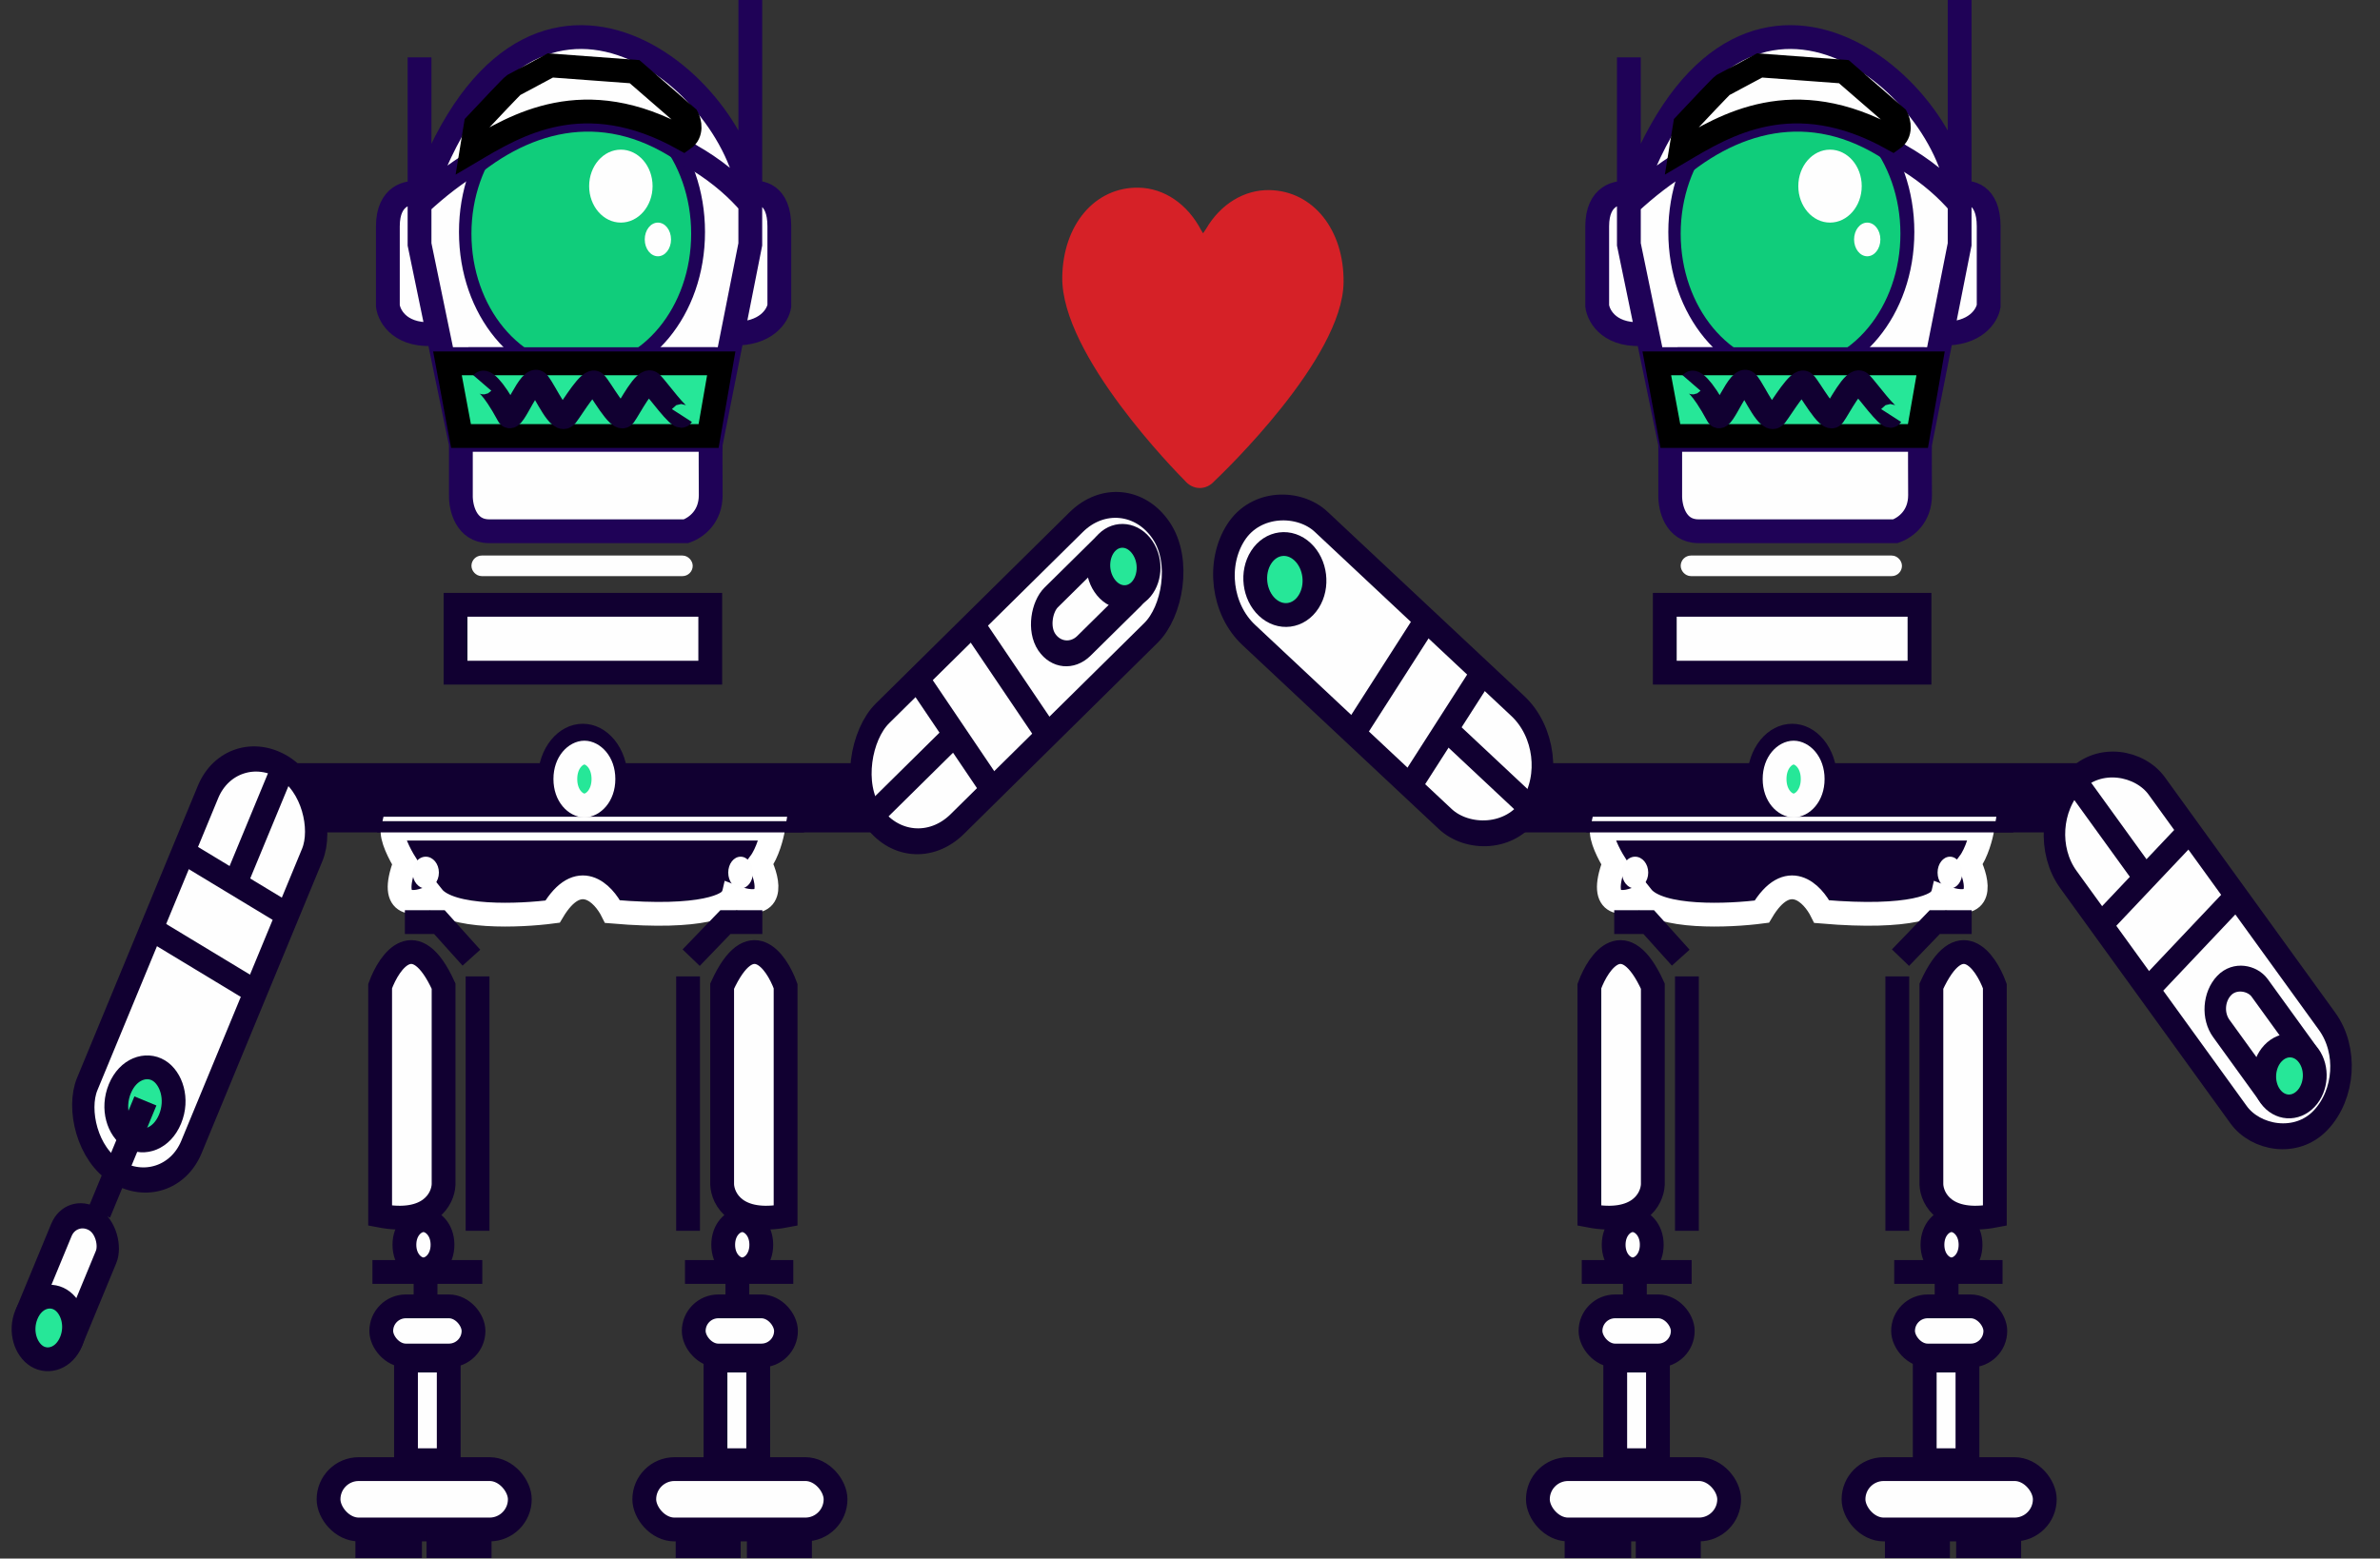 <svg width="200" height="131" viewBox="0 0 200 131" fill="none" xmlns="http://www.w3.org/2000/svg">
<rect x="0" y="0" width="200" height="131" fill="#333333" stroke="none"/>
<path d="M38.729 41.615V37.329L38.656 36.971L37.251 30.184L36.807 28.041C33.732 28.398 32.717 26.642 32.594 25.719V19.022C32.594 16.378 34.368 16.075 35.255 16.253V17.146C44.052 -8.484 62.385 6.876 63.05 17.146V16.253C63.863 16.045 65.49 16.307 65.49 19.022V25.719C65.361 26.523 64.396 28.113 61.564 28.041L61.139 30.184L59.794 36.971L59.724 37.329C59.699 38.073 59.724 39.971 59.724 41.615C59.724 43.401 58.566 44.324 57.654 44.652H41.095C39.143 44.652 38.705 42.627 38.729 41.615Z" fill="#FEFEFE"/>
<path d="M35.255 4.822V16.253M63.05 0V16.253M63.05 17.146V20.54L61.564 28.041M63.05 17.146C58.96 12.324 47.674 5.573 35.255 17.146M63.05 17.146C62.385 6.876 44.052 -8.484 35.255 17.146M63.05 17.146V16.253M35.255 17.146V20.54L36.807 28.041M35.255 17.146V16.253M63.05 16.253C63.863 16.045 65.49 16.307 65.49 19.022C65.49 21.736 65.49 24.618 65.49 25.719C65.361 26.523 64.396 28.113 61.564 28.041M61.564 28.041L61.139 30.184M35.255 16.253C34.368 16.075 32.594 16.378 32.594 19.022C32.594 21.665 32.594 24.588 32.594 25.719C32.717 26.642 33.732 28.398 36.807 28.041M36.807 28.041L37.251 30.184M38.656 36.971L38.729 37.329V41.615C38.705 42.627 39.143 44.652 41.095 44.652C43.047 44.652 53.145 44.652 57.654 44.652C58.566 44.324 59.724 43.401 59.724 41.615C59.724 39.971 59.699 38.073 59.724 37.329L59.794 36.971M38.656 36.971H59.794M38.656 36.971L37.251 30.184M59.794 36.971L61.139 30.184M37.251 30.184H61.139M40.578 32.506C41.194 33.459 42.544 35.257 43.017 34.828C43.608 34.292 44.865 32.06 45.53 32.506C46.196 32.953 47.526 35.185 47.97 34.828C48.413 34.471 49.67 31.792 50.335 32.506C51.001 33.221 51.962 35.543 52.775 34.828C53.588 34.114 54.623 32.06 55.14 32.506C55.658 32.953 57.062 35.364 57.654 34.828" stroke="#1F0257" stroke-width="2"/>
<rect x="40.05" y="47.128" width="17.729" height="0.865" rx="0.432" fill="#26E798" stroke="#FEFEFE" stroke-width="0.865"/>
<rect x="38.281" y="50.836" width="21.404" height="5.704" fill="#FEFEFE" stroke="#110031" stroke-width="2"/>
<mask id="path-5-inside-1_4307_120231" fill="white">
<rect x="32.727" y="55.977" width="32.376" height="10.062" rx="1.474"/>
</mask>
<rect x="32.727" y="55.977" width="32.376" height="10.062" rx="1.474" fill="#FEFEFE" stroke="#110031" stroke-width="4" mask="url(#path-5-inside-1_4307_120231)"/>
<rect x="23.977" y="65.148" width="49.879" height="3.817" fill="#110031" stroke="#110031" stroke-width="2"/>
<ellipse cx="48.974" cy="65.474" rx="3.771" ry="4.638" fill="#110031"/>
<path d="M50.709 65.481C50.709 66.92 49.802 67.704 49.108 67.704C48.414 67.704 47.508 66.92 47.508 65.481C47.508 64.042 48.414 63.258 49.108 63.258C49.802 63.258 50.709 64.042 50.709 65.481Z" fill="#26E798" stroke="#FEFEFE" stroke-width="2"/>
<path d="M64.97 69.648H33.01C32.832 70.373 33.628 71.884 34.048 72.548C32.565 76.463 34.963 76.052 36.347 75.357C37.83 77.242 43.688 76.988 46.432 76.626C48.627 72.929 50.708 75.085 51.474 76.626C59.068 77.278 61.361 76.052 61.559 75.357C65.178 76.735 64.599 74.058 63.858 72.548C64.51 71.678 64.871 70.252 64.97 69.648Z" fill="#110031" stroke="white" stroke-width="2"/>
<rect x="31.688" y="69.023" width="35.886" height="0.943" fill="#110031"/>
<rect x="0.474" y="1.442" width="10.231" height="36.804" rx="5.116" transform="matrix(0.856 0.517 -0.382 0.924 19.58 60.263)" fill="#FEFEFE" stroke="#110031" stroke-width="2"/>
<rect x="0.152" y="-1.531" width="11.225" height="34.091" rx="5.613" transform="matrix(-0.56 -0.829 0.712 -0.703 77.623 72.261)" fill="#FEFEFE" stroke="#110031" stroke-width="2"/>
<ellipse cx="35.777" cy="73.344" rx="1.105" ry="1.336" fill="#FEFEFE"/>
<ellipse cx="62.236" cy="73.344" rx="1.04" ry="1.336" fill="#FEFEFE"/>
<path d="M34.023 77.508H36.925L39.614 80.495" stroke="#110031" stroke-width="2"/>
<path d="M64.062 77.508H60.958L58.081 80.495" stroke="#110031" stroke-width="2"/>
<path d="M40.133 82.07V103.453" stroke="#110031" stroke-width="2"/>
<path d="M57.82 82.07V103.453" stroke="#110031" stroke-width="2"/>
<path d="M31.945 82.89V102.181C36.092 102.974 37.227 100.769 37.276 99.567V82.89C34.907 77.698 32.735 80.727 31.945 82.89Z" fill="#FEFEFE" stroke="#110031" stroke-width="2"/>
<path d="M66.016 82.89V102.181C61.869 102.974 60.734 100.769 60.685 99.567V82.89C63.054 77.698 65.226 80.727 66.016 82.89Z" fill="#FEFEFE" stroke="#110031" stroke-width="2"/>
<path d="M37.185 104.628C37.185 105.93 36.321 106.694 35.585 106.694C34.849 106.694 33.984 105.93 33.984 104.628C33.984 103.327 34.849 102.562 35.585 102.562C36.321 102.562 37.185 103.327 37.185 104.628Z" fill="#FEFEFE" stroke="#110031" stroke-width="2"/>
<path d="M63.974 104.628C63.974 105.93 63.11 106.694 62.374 106.694C61.638 106.694 60.773 105.93 60.773 104.628C60.773 103.327 61.638 102.562 62.374 102.562C63.11 102.562 63.974 103.327 63.974 104.628Z" fill="#FEFEFE" stroke="#110031" stroke-width="2"/>
<path d="M31.297 106.914H35.761M40.529 106.914H35.761M35.761 106.914V110.059" stroke="#110031" stroke-width="2"/>
<path d="M57.562 106.914H61.964M66.664 106.914H61.964M61.964 106.914V110.059" stroke="#110031" stroke-width="2"/>
<rect x="32.039" y="109.805" width="7.752" height="4.132" rx="2.066" fill="#FEFEFE" stroke="#110031" stroke-width="2"/>
<rect x="58.297" y="109.805" width="7.752" height="4.132" rx="2.066" fill="#FEFEFE" stroke="#110031" stroke-width="2"/>
<rect x="34.117" y="114.359" width="3.591" height="8.377" fill="#FEFEFE" stroke="#110031" stroke-width="2"/>
<rect x="60.125" y="114.359" width="3.591" height="8.377" fill="#FEFEFE" stroke="#110031" stroke-width="2"/>
<rect x="27.609" y="123.484" width="16.073" height="5.075" rx="2.538" fill="#FEFEFE" stroke="#110031" stroke-width="2"/>
<rect x="54.141" y="123.484" width="16.073" height="5.075" rx="2.538" fill="#FEFEFE" stroke="#110031" stroke-width="2"/>
<rect x="29.867" y="128.289" width="5.591" height="2.673" fill="#110031"/>
<rect x="35.844" y="128.289" width="5.461" height="2.673" fill="#110031"/>
<rect x="62.766" y="128.289" width="5.461" height="2.673" fill="#110031"/>
<rect x="56.781" y="128.289" width="5.461" height="2.673" fill="#110031"/>
<path d="M24.078 63.844L19.774 74.25" stroke="#110031" stroke-width="2"/>
<path d="M15.352 71.578L24.19 76.923" stroke="#110031" stroke-width="2"/>
<path d="M12.68 78.055L21.518 83.399" stroke="#110031" stroke-width="2"/>
<path d="M72.789 69.07L80.242 61.711" stroke="#110031" stroke-width="2"/>
<path d="M83.367 66.336L76.952 56.837" stroke="#110031" stroke-width="2"/>
<path d="M88.008 61.758L81.593 52.259" stroke="#110031" stroke-width="2"/>
<path d="M14.292 94.061C13.595 95.745 12.071 96.221 11.023 95.588C9.975 94.954 9.376 93.194 10.072 91.51C10.769 89.826 12.293 89.349 13.341 89.983C14.389 90.617 14.988 92.377 14.292 94.061Z" fill="#26E798" stroke="#110031" stroke-width="2"/>
<path d="M12.219 92.539L8.322 101.961" stroke="#110031" stroke-width="2"/>
<rect x="0.474" y="1.442" width="4.387" height="11.848" rx="2.194" transform="matrix(0.856 0.517 -0.382 0.924 6.143 99.778)" fill="#FEFEFE" stroke="#110031" stroke-width="2"/>
<path d="M5.978 112.756C5.392 114.172 4.064 114.575 3.116 114.002C2.168 113.428 1.638 111.902 2.223 110.486C2.809 109.07 4.137 108.667 5.085 109.241C6.033 109.814 6.563 111.341 5.978 112.756Z" fill="#26E798" stroke="#110031" stroke-width="2"/>
<rect x="0.152" y="-1.531" width="4.907" height="10.88" rx="2.453" transform="matrix(-0.56 -0.829 0.712 -0.703 90.514 55.058)" fill="#FEFEFE" stroke="#110031" stroke-width="2"/>
<path d="M93.034 45.584C93.881 44.747 95.222 44.862 96.012 46.032C96.802 47.202 96.627 48.813 95.78 49.65C94.933 50.486 93.592 50.371 92.802 49.201C92.012 48.032 92.187 46.42 93.034 45.584Z" fill="#26E798" stroke="#110031" stroke-width="2"/>
<path d="M58.244 19.5C58.244 26.087 53.889 31.078 48.907 31.078C43.925 31.078 39.57 26.087 39.57 19.5C39.57 12.913 43.925 7.922 48.907 7.922C53.889 7.922 58.244 12.913 58.244 19.5Z" fill="#FEFEFE" stroke="#1F0257" stroke-width="2"/>
<ellipse cx="48.849" cy="19.647" rx="9.232" ry="11.163" fill="#10CD7B"/>
<path d="M58.605 30.188H40.531L41.193 34.346L56.841 34.432L58.605 30.188Z" stroke="#1F0257" stroke-width="2"/>
<path d="M39.484 13.993C44.924 9.547 51.776 8.195 58.598 13.53" stroke="#1F0257" stroke-width="2"/>
<path d="M57.454 11.687C49.051 6.981 43.302 10.554 39.617 12.732L39.986 10.467C40.993 9.392 43.037 7.225 43.155 7.156C43.273 7.086 45.268 6.023 46.251 5.5L53.326 6.023L57.749 9.857C57.97 10.263 58.161 11.199 57.454 11.687Z" fill="#FEFEFE" stroke="black" stroke-width="2"/>
<ellipse cx="52.173" cy="15.644" rx="2.665" ry="3.066" fill="#FEFEFE"/>
<ellipse cx="55.285" cy="20.126" rx="1.105" ry="1.415" fill="#FEFEFE"/>
<path d="M60.61 30.539H37.602L38.741 36.646H59.547L60.61 30.539Z" fill="#26E798" stroke="black" stroke-width="2"/>
<path d="M40.531 32.192C40.678 32.021 41.326 32.328 42.738 34.927C43.106 35.611 44.577 31.337 45.239 32.192C45.902 33.047 47.005 35.696 47.594 34.927C48.182 34.158 49.58 31.764 50.021 32.192C50.463 32.619 52.008 35.525 52.449 34.927C52.89 34.329 54.215 31.679 54.73 32.192C55.244 32.705 57.084 35.269 57.304 34.927" stroke="#110031" stroke-width="2"/>
<path d="M140.354 41.615V37.329L140.28 36.971L138.876 30.184L138.432 28.041C135.357 28.398 134.342 26.642 134.219 25.719V19.022C134.219 16.378 135.993 16.075 136.88 16.253V17.146C145.677 -8.484 164.01 6.876 164.675 17.146V16.253C165.488 16.045 167.115 16.307 167.115 19.022V25.719C166.986 26.523 166.021 28.113 163.189 28.041L162.764 30.184L161.419 36.971L161.349 37.329C161.324 38.073 161.349 39.971 161.349 41.615C161.349 43.401 160.191 44.324 159.279 44.652H142.72C140.768 44.652 140.33 42.627 140.354 41.615Z" fill="#FEFEFE"/>
<path d="M136.88 4.822V16.253M164.675 0V16.253M164.675 17.146V20.54L163.189 28.041M164.675 17.146C160.585 12.324 149.299 5.573 136.88 17.146M164.675 17.146C164.01 6.876 145.677 -8.484 136.88 17.146M164.675 17.146V16.253M136.88 17.146V20.54L138.432 28.041M136.88 17.146V16.253M164.675 16.253C165.488 16.045 167.115 16.307 167.115 19.022C167.115 21.736 167.115 24.618 167.115 25.719C166.986 26.523 166.021 28.113 163.189 28.041M163.189 28.041L162.764 30.184M136.88 16.253C135.993 16.075 134.219 16.378 134.219 19.022C134.219 21.665 134.219 24.588 134.219 25.719C134.342 26.642 135.357 28.398 138.432 28.041M138.432 28.041L138.876 30.184M140.28 36.971L140.354 37.329V41.615C140.33 42.627 140.768 44.652 142.72 44.652C144.672 44.652 154.769 44.652 159.279 44.652C160.191 44.324 161.349 43.401 161.349 41.615C161.349 39.971 161.324 38.073 161.349 37.329L161.419 36.971M140.28 36.971H161.419M140.28 36.971L138.876 30.184M161.419 36.971L162.764 30.184M138.876 30.184H162.764M142.202 32.506C142.819 33.459 144.169 35.257 144.642 34.828C145.233 34.292 146.49 32.06 147.155 32.506C147.821 32.953 149.151 35.185 149.595 34.828C150.038 34.471 151.295 31.792 151.96 32.506C152.626 33.221 153.587 35.543 154.4 34.828C155.213 34.114 156.248 32.06 156.765 32.506C157.283 32.953 158.687 35.364 159.279 34.828" stroke="#1F0257" stroke-width="2"/>
<rect x="141.667" y="47.128" width="17.729" height="0.865" rx="0.432" fill="#26E798" stroke="#FEFEFE" stroke-width="0.865"/>
<rect x="139.898" y="50.836" width="21.404" height="5.704" fill="#FEFEFE" stroke="#110031" stroke-width="2"/>
<mask id="path-60-inside-2_4307_120231" fill="white">
<rect x="134.352" y="55.977" width="32.376" height="10.062" rx="1.474"/>
</mask>
<rect x="134.352" y="55.977" width="32.376" height="10.062" rx="1.474" fill="#FEFEFE" stroke="#110031" stroke-width="4" mask="url(#path-60-inside-2_4307_120231)"/>
<rect x="125.594" y="65.148" width="49.879" height="3.817" fill="#110031" stroke="#110031" stroke-width="2"/>
<ellipse cx="150.599" cy="65.474" rx="3.771" ry="4.638" fill="#110031"/>
<path d="M152.326 65.481C152.326 66.92 151.42 67.704 150.725 67.704C150.031 67.704 149.125 66.92 149.125 65.481C149.125 64.042 150.031 63.258 150.725 63.258C151.42 63.258 152.326 64.042 152.326 65.481Z" fill="#26E798" stroke="#FEFEFE" stroke-width="2"/>
<path d="M166.587 69.648H134.627C134.449 70.373 135.245 71.884 135.665 72.548C134.182 76.463 136.58 76.052 137.964 75.357C139.447 77.242 145.305 76.988 148.049 76.626C150.244 72.929 152.325 75.085 153.091 76.626C160.685 77.278 162.979 76.052 163.176 75.357C166.795 76.735 166.217 74.058 165.475 72.548C166.128 71.678 166.489 70.252 166.587 69.648Z" fill="#110031" stroke="white" stroke-width="2"/>
<rect x="133.305" y="69.023" width="35.886" height="0.943" fill="#110031"/>
<rect x="-1.269" y="0.158" width="11.285" height="33.915" rx="5.642" transform="matrix(-0.54 0.842 -0.73 -0.684 131.091 64.374)" fill="#FEFEFE" stroke="#110031" stroke-width="2"/>
<rect x="1.273" y="0.084" width="10.82" height="35.246" rx="5.41" transform="matrix(0.687 -0.726 0.586 0.81 169.716 70.394)" fill="#FEFEFE" stroke="#110031" stroke-width="2"/>
<ellipse cx="137.402" cy="73.344" rx="1.105" ry="1.336" fill="#FEFEFE"/>
<ellipse cx="163.861" cy="73.344" rx="1.04" ry="1.336" fill="#FEFEFE"/>
<path d="M135.648 77.508H138.55L141.239 80.495" stroke="#110031" stroke-width="2"/>
<path d="M165.688 77.508H162.583L159.706 80.495" stroke="#110031" stroke-width="2"/>
<path d="M141.758 82.07V103.453" stroke="#110031" stroke-width="2"/>
<path d="M159.438 82.07V103.453" stroke="#110031" stroke-width="2"/>
<path d="M133.562 82.89V102.181C137.709 102.974 138.844 100.769 138.893 99.567V82.89C136.524 77.698 134.352 80.727 133.562 82.89Z" fill="#FEFEFE" stroke="#110031" stroke-width="2"/>
<path d="M167.633 82.89V102.181C163.487 102.974 162.351 100.769 162.302 99.567V82.89C164.671 77.698 166.843 80.727 167.633 82.89Z" fill="#FEFEFE" stroke="#110031" stroke-width="2"/>
<path d="M138.803 104.628C138.803 105.93 137.938 106.694 137.202 106.694C136.466 106.694 135.602 105.93 135.602 104.628C135.602 103.327 136.466 102.562 137.202 102.562C137.938 102.562 138.803 103.327 138.803 104.628Z" fill="#FEFEFE" stroke="#110031" stroke-width="2"/>
<path d="M165.592 104.628C165.592 105.93 164.727 106.694 163.991 106.694C163.255 106.694 162.391 105.93 162.391 104.628C162.391 103.327 163.255 102.562 163.991 102.562C164.727 102.562 165.592 103.327 165.592 104.628Z" fill="#FEFEFE" stroke="#110031" stroke-width="2"/>
<path d="M132.922 106.914H137.386M142.154 106.914H137.386M137.386 106.914V110.059" stroke="#110031" stroke-width="2"/>
<path d="M159.18 106.914H163.581M168.281 106.914H163.581M163.581 106.914V110.059" stroke="#110031" stroke-width="2"/>
<rect x="133.656" y="109.805" width="7.752" height="4.132" rx="2.066" fill="#FEFEFE" stroke="#110031" stroke-width="2"/>
<rect x="159.922" y="109.805" width="7.752" height="4.132" rx="2.066" fill="#FEFEFE" stroke="#110031" stroke-width="2"/>
<rect x="135.734" y="114.359" width="3.591" height="8.377" fill="#FEFEFE" stroke="#110031" stroke-width="2"/>
<rect x="161.742" y="114.359" width="3.591" height="8.377" fill="#FEFEFE" stroke="#110031" stroke-width="2"/>
<rect x="129.234" y="123.484" width="16.073" height="5.075" rx="2.538" fill="#FEFEFE" stroke="#110031" stroke-width="2"/>
<rect x="155.758" y="123.484" width="16.073" height="5.075" rx="2.538" fill="#FEFEFE" stroke="#110031" stroke-width="2"/>
<rect x="131.484" y="128.289" width="5.591" height="2.673" fill="#110031"/>
<rect x="137.461" y="128.289" width="5.461" height="2.673" fill="#110031"/>
<rect x="164.383" y="128.289" width="5.461" height="2.673" fill="#110031"/>
<rect x="158.398" y="128.289" width="5.461" height="2.673" fill="#110031"/>
<path d="M129.141 68.422L121.535 61.296" stroke="#110031" stroke-width="2"/>
<path d="M124.555 56.578L118.502 66.024" stroke="#110031" stroke-width="2"/>
<path d="M119.828 52.148L113.776 61.594" stroke="#110031" stroke-width="2"/>
<path d="M173.945 65.031L180.278 73.79" stroke="#110031" stroke-width="2"/>
<path d="M176.555 77.719L184.19 69.647" stroke="#110031" stroke-width="2"/>
<path d="M180.5 83.172L188.135 75.1" stroke="#110031" stroke-width="2"/>
<path d="M106.481 51.038C105.385 50.012 105.15 48.135 105.978 46.843C106.806 45.551 108.368 45.358 109.463 46.384C110.559 47.41 110.794 49.287 109.966 50.579C109.138 51.871 107.576 52.065 106.481 51.038Z" fill="#26E798" stroke="#110031" stroke-width="2"/>
<rect x="1.273" y="0.084" width="4.695" height="11.292" rx="2.347" transform="matrix(0.687 -0.726 0.586 0.81 184.365 85.402)" fill="#FEFEFE" stroke="#110031" stroke-width="2"/>
<path d="M194.007 88.734C194.772 89.792 194.665 91.412 193.776 92.351C192.888 93.29 191.546 93.203 190.781 92.144C190.015 91.086 190.123 89.466 191.011 88.527C191.9 87.588 193.241 87.675 194.007 88.734Z" fill="#26E798" stroke="#110031" stroke-width="2"/>
<path d="M159.869 19.5C159.869 26.087 155.514 31.078 150.532 31.078C145.55 31.078 141.195 26.087 141.195 19.5C141.195 12.913 145.55 7.922 150.532 7.922C155.514 7.922 159.869 12.913 159.869 19.5Z" fill="#FEFEFE" stroke="#1F0257" stroke-width="2"/>
<ellipse cx="150.466" cy="19.647" rx="9.232" ry="11.163" fill="#10CD7B"/>
<path d="M160.222 30.188H142.148L142.81 34.346L158.458 34.432L160.222 30.188Z" stroke="#1F0257" stroke-width="2"/>
<path d="M141.109 13.993C146.549 9.547 153.401 8.195 160.223 13.53" stroke="#1F0257" stroke-width="2"/>
<path d="M159.071 11.687C150.669 6.981 144.92 10.554 141.234 12.732L141.603 10.467C142.61 9.392 144.654 7.225 144.772 7.156C144.89 7.086 146.885 6.023 147.868 5.5L154.943 6.023L159.366 9.857C159.587 10.263 159.779 11.199 159.071 11.687Z" fill="#FEFEFE" stroke="black" stroke-width="2"/>
<ellipse cx="153.783" cy="15.644" rx="2.665" ry="3.066" fill="#FEFEFE"/>
<ellipse cx="156.91" cy="20.126" rx="1.105" ry="1.415" fill="#FEFEFE"/>
<path d="M162.235 30.539H139.227L140.366 36.646H161.172L162.235 30.539Z" fill="#26E798" stroke="black" stroke-width="2"/>
<path d="M142.148 32.192C142.296 32.021 142.943 32.328 144.355 34.927C144.723 35.611 146.195 31.337 146.857 32.192C147.519 33.047 148.622 35.696 149.211 34.927C149.799 34.158 151.197 31.764 151.638 32.192C152.08 32.619 153.625 35.525 154.066 34.927C154.508 34.329 155.832 31.679 156.347 32.192C156.862 32.705 158.701 35.269 158.921 34.927" stroke="#110031" stroke-width="2"/>
<path d="M106.679 15.978C104.554 15.939 102.564 17.155 101.35 19.235L101.1 19.607L100.94 19.352C99.794 17.151 97.833 15.814 95.686 15.774C92.022 15.707 89.322 18.875 89.266 23.309C89.183 29.855 98.853 39.684 99.558 40.392C99.89 40.787 100.328 41.01 100.797 41.019C101.265 41.027 101.708 40.821 102.051 40.437C102.776 39.751 112.824 30.135 112.905 23.747C112.96 19.314 110.342 16.046 106.679 15.978Z" fill="#D62127"/>
</svg>
